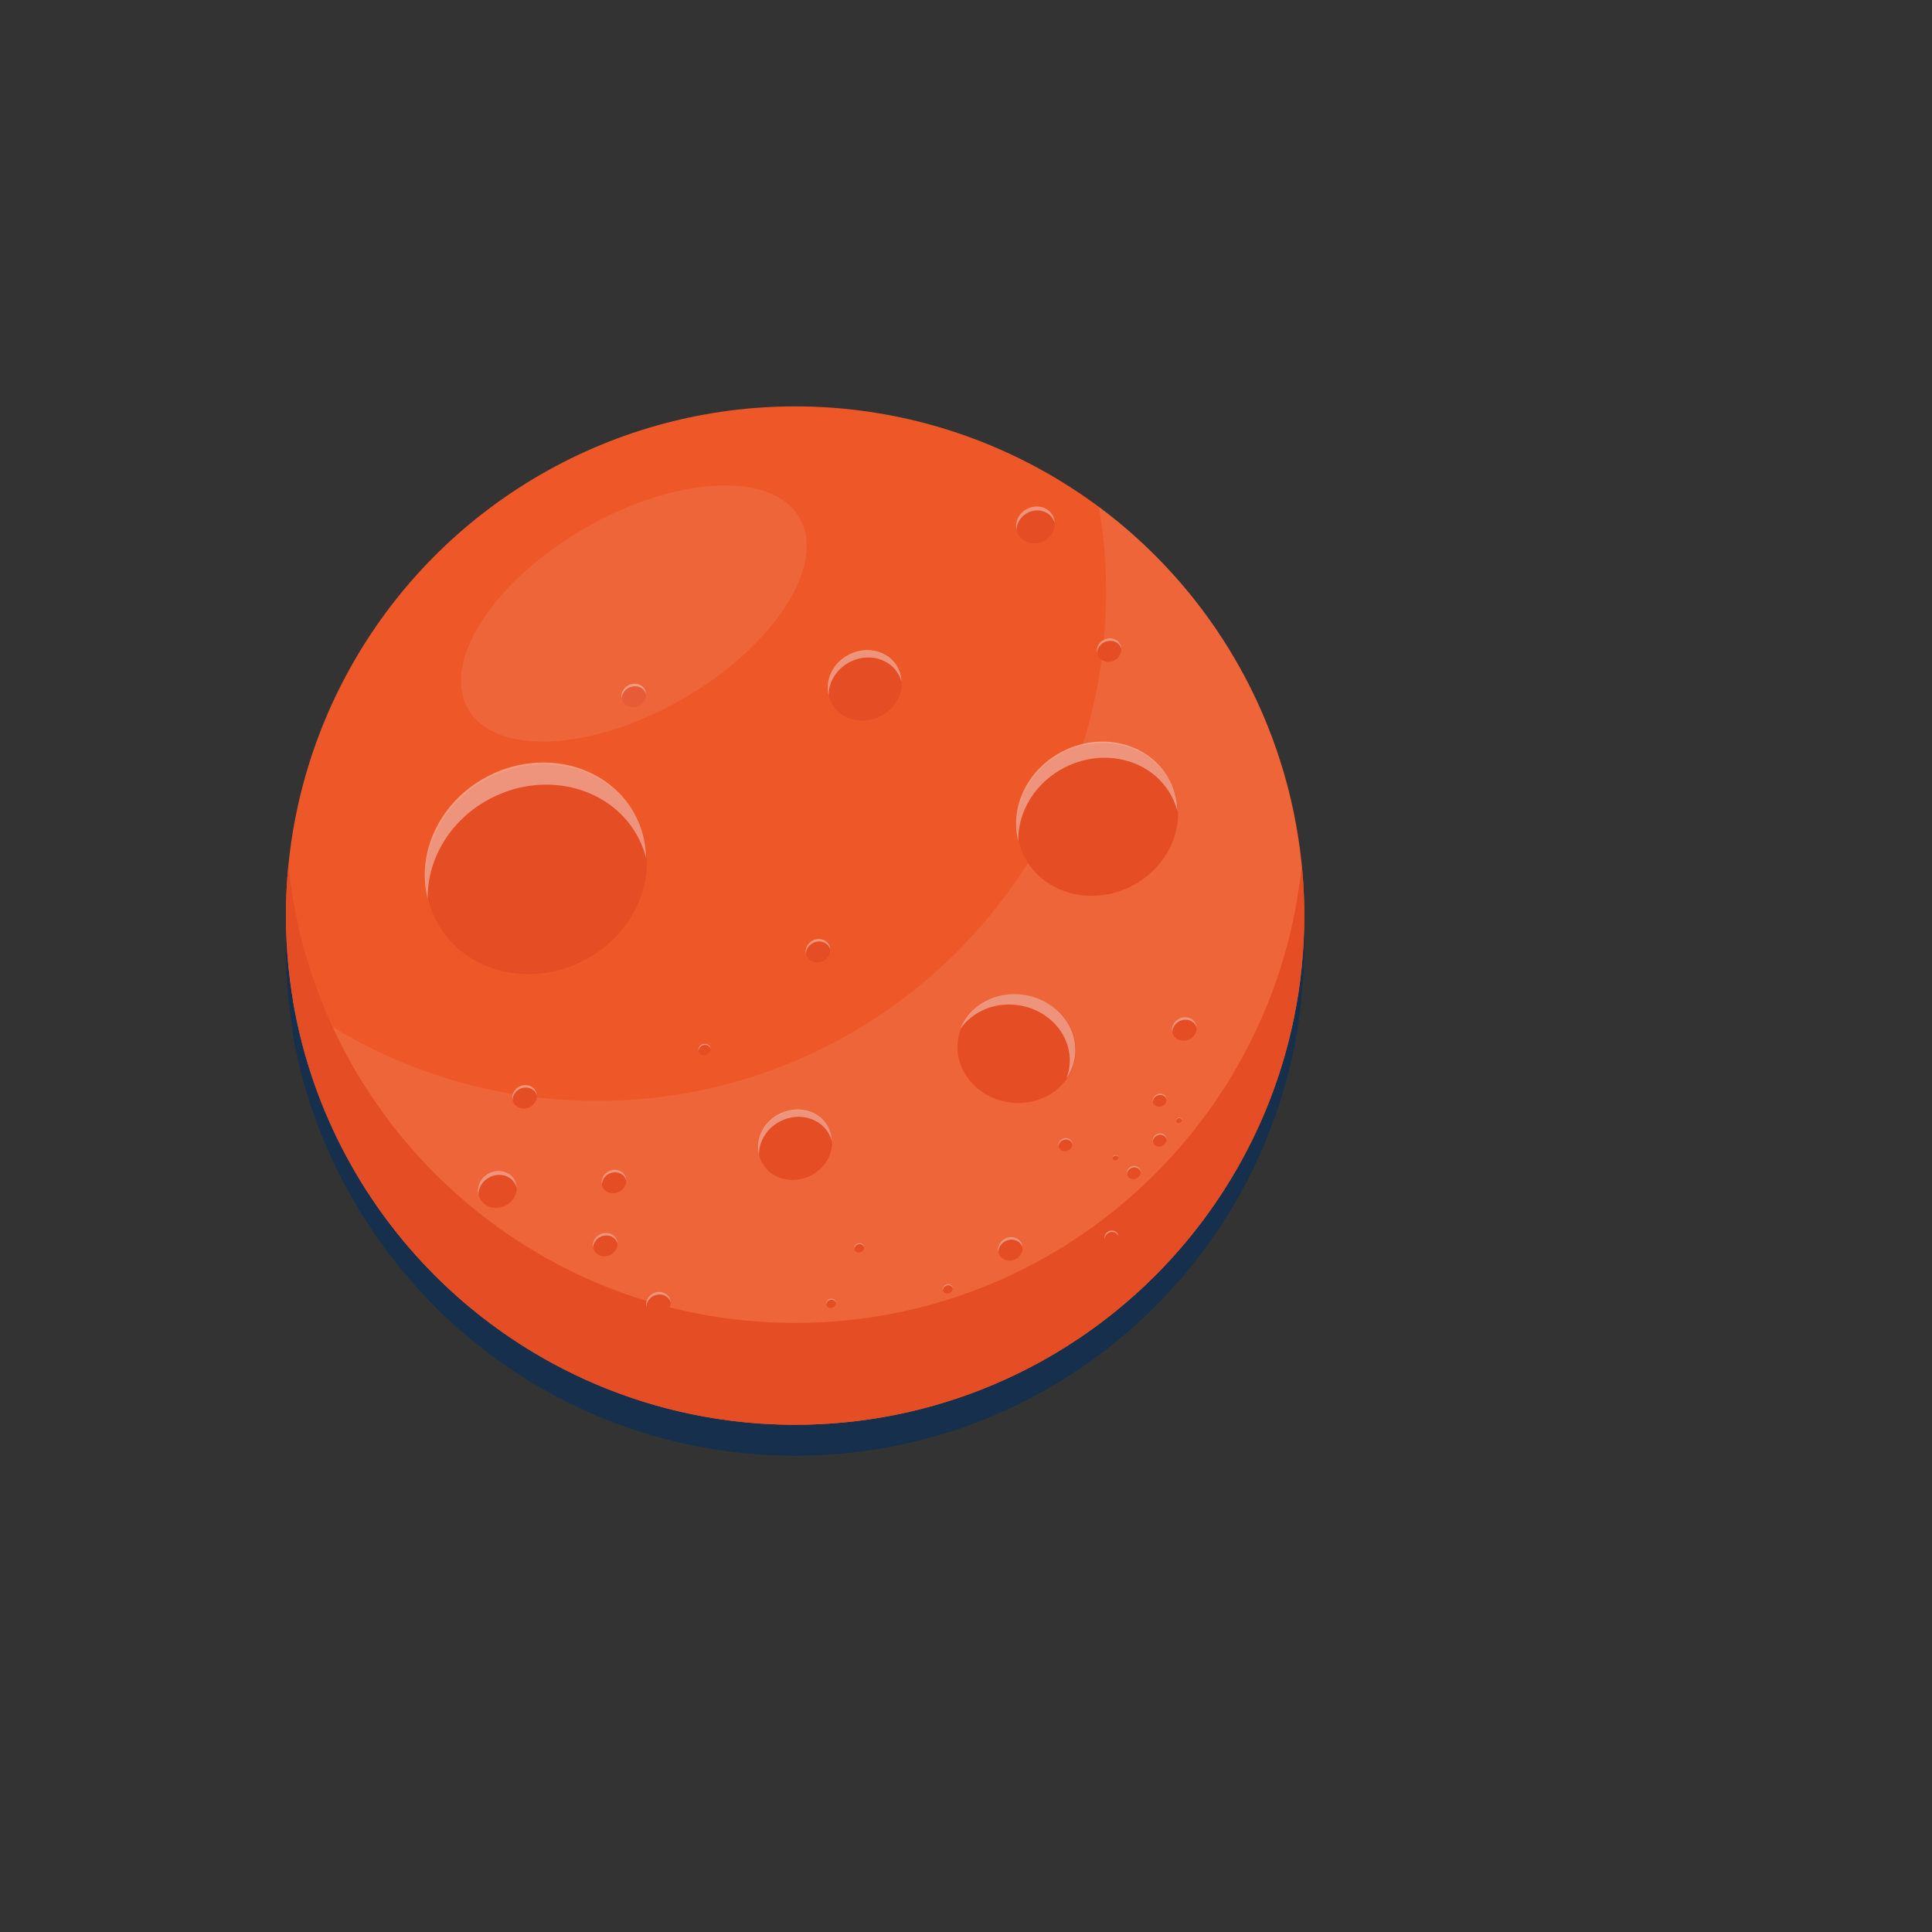 <?xml version="1.0" encoding="utf-8"?>
<!-- Generator: Adobe Illustrator 27.5.0, SVG Export Plug-In . SVG Version: 6.00 Build 0)  -->
<svg version="1.1" xmlns="http://www.w3.org/2000/svg" xmlns:xlink="http://www.w3.org/1999/xlink" x="0px" y="0px"
	 viewBox="100 250 500 500" xml:space="preserve">

<rect x="100" y="250" width="500" height="500" fill="#333333" stroke="none"/>

<g id="OBJECTS" transform="scale(3)" >

	
	<g>
		
		
		<g>
			<path style="fill:#152F4C;" d="M145.838,164.988c0-0.742-0.019-1.479-0.056-2.212c-0.036-0.731-0.092-1.457-0.163-2.178
				c0-0.001,0-0.002,0-0.003l0,0c-0.768-7.736-3.551-14.874-7.804-20.901c-0.087-0.124-0.175-0.247-0.263-0.37
				c-0.228-0.316-0.457-0.631-0.693-0.941c-0.287-0.378-0.58-0.75-0.879-1.119c-0.107-0.132-0.215-0.263-0.323-0.394
				c-2.22-2.675-4.749-5.086-7.536-7.17c0.002,0.013,0.004,0.025,0.006,0.038c-7.317-5.451-16.388-8.678-26.214-8.678
				c-22.777,0-41.503,17.337-43.707,39.534l0,0c0,0.001,0,0.002,0,0.003c-0.072,0.721-0.127,1.447-0.163,2.178
				c-0.037,0.733-0.056,1.47-0.056,2.212l0,0v0c0,2.494,0.219,4.936,0.618,7.316c-0.021-0.016-0.044-0.031-0.065-0.047
				c0.94,5.573,2.937,10.784,5.764,15.434c0.026,0.043,0.051,0.085,0.077,0.128c0.306,0.5,0.622,0.992,0.948,1.478
				c0.081,0.122,0.16,0.245,0.242,0.366c0.256,0.375,0.522,0.743,0.789,1.11c0.153,0.21,0.302,0.424,0.459,0.631
				c0.129,0.171,0.265,0.336,0.397,0.505c1.561,2.009,3.283,3.886,5.163,5.595c7.801,7.09,18.163,11.411,29.535,11.411
				s21.734-4.321,29.535-11.411C140.287,189.468,145.838,177.876,145.838,164.988L145.838,164.988L145.838,164.988z"/>
			<g>
				<circle style="fill:#EE5829;" cx="101.925" cy="162.317" r="43.926"/>
				<path style="opacity:0.08;fill:#FFFFFF;" d="M128.133,127.03c0.404,2.393,0.625,4.847,0.625,7.354
					c0,24.26-19.667,43.926-43.926,43.926c-9.855,0-18.952-3.245-26.28-8.725c3.501,20.757,21.549,36.572,43.302,36.572
					c24.26,0,43.926-19.667,43.926-43.926C145.78,147.826,138.846,135.041,128.133,127.03z"/>
				<path style="fill:#E54D25;" d="M101.925,197.458c-22.777,0-41.503-17.337-43.707-39.534c-0.143,1.445-0.219,2.91-0.219,4.393
					c0,24.26,19.667,43.926,43.926,43.926s43.926-19.667,43.926-43.926c0-1.483-0.076-2.948-0.219-4.393
					C143.428,180.121,124.702,197.458,101.925,197.458z"/>
				<g>
					
						<ellipse transform="matrix(0.895 -0.446 0.446 0.895 -55.258 73.261)" style="fill:#E54D25;" cx="128.005" cy="154.02" rx="7.077" ry="6.467"/>
					<path style="opacity:0.4;fill:#FFFFFF;" d="M125.245,149.508c3.498-1.743,7.625-0.565,9.218,2.632
						c0.193,0.387,0.338,0.787,0.441,1.192c-0.014-0.88-0.212-1.759-0.623-2.584c-1.593-3.197-5.72-4.375-9.218-2.632
						c-3.075,1.532-4.638,4.811-3.891,7.753C121.133,153.339,122.65,150.801,125.245,149.508z"/>
				</g>
				<g>
					
						<ellipse transform="matrix(0.895 -0.446 0.446 0.895 -62.258 52.126)" style="fill:#E54D25;" cx="79.607" cy="158.321" rx="9.714" ry="8.876"/>
					<path style="opacity:0.4;fill:#FFFFFF;" d="M75.819,152.127c4.802-2.393,10.467-0.776,12.653,3.612
						c0.265,0.531,0.464,1.08,0.605,1.636c-0.019-1.208-0.291-2.414-0.855-3.546c-2.187-4.388-7.852-6.005-12.653-3.612
						c-4.22,2.103-6.366,6.603-5.34,10.641C70.175,157.386,72.256,153.903,75.819,152.127z"/>
				</g>
				<g>
					
						<ellipse transform="matrix(0.157 -0.988 0.988 0.157 -69.744 266.025)" style="fill:#E54D25;" cx="120.979" cy="173.872" rx="4.674" ry="5.115"/>
					<path style="opacity:0.4;fill:#FFFFFF;" d="M121.251,170.059c2.79,0.444,4.723,2.87,4.317,5.42
						c-0.049,0.309-0.132,0.604-0.241,0.886c0.362-0.523,0.614-1.123,0.719-1.781c0.406-2.549-1.527-4.976-4.317-5.42
						c-2.452-0.39-4.748,0.882-5.545,2.926C117.223,170.585,119.181,169.729,121.251,170.059z"/>
				</g>
				<g>
					
						<ellipse transform="matrix(0.895 -0.446 0.446 0.895 -52.219 63.105)" style="fill:#E54D25;" cx="107.95" cy="142.485" rx="3.239" ry="2.96"/>
					<path style="opacity:0.4;fill:#FFFFFF;" d="M106.686,140.42c1.601-0.798,3.49-0.259,4.219,1.204
						c0.088,0.177,0.155,0.36,0.202,0.546c-0.006-0.403-0.097-0.805-0.285-1.183c-0.729-1.463-2.618-2.002-4.219-1.204
						c-1.407,0.701-2.123,2.202-1.781,3.548C104.804,142.174,105.498,141.012,106.686,140.42z"/>
				</g>
				<g>
					
						<ellipse transform="matrix(0.895 -0.446 0.446 0.895 -70.523 64.584)" style="fill:#E54D25;" cx="101.938" cy="182.11" rx="3.239" ry="2.96"/>
					<path style="opacity:0.4;fill:#FFFFFF;" d="M100.675,180.045c1.601-0.798,3.49-0.259,4.219,1.204
						c0.088,0.177,0.155,0.36,0.202,0.546c-0.006-0.403-0.097-0.805-0.285-1.182c-0.729-1.463-2.618-2.002-4.219-1.204
						c-1.407,0.701-2.123,2.202-1.781,3.548C98.793,181.798,99.487,180.637,100.675,180.045z"/>
				</g>
				<g>
					
						<ellipse transform="matrix(0.895 -0.446 0.446 0.895 -71.124 53.736)" style="fill:#E54D25;" cx="78.593" cy="177.962" rx="1.08" ry="0.987"/>
					<path style="opacity:0.4;fill:#FFFFFF;" d="M78.172,177.273c0.534-0.266,1.163-0.086,1.407,0.402
						c0.029,0.059,0.052,0.12,0.067,0.182c-0.002-0.134-0.032-0.268-0.095-0.394c-0.243-0.488-0.873-0.667-1.407-0.402
						c-0.469,0.234-0.708,0.734-0.594,1.183C77.545,177.858,77.776,177.471,78.172,177.273z"/>
				</g>
				<g>
					
						<ellipse transform="matrix(0.895 -0.446 0.446 0.895 -76.084 58.177)" style="fill:#E54D25;" cx="85.548" cy="190.719" rx="1.08" ry="0.987"/>
					<path style="opacity:0.4;fill:#FFFFFF;" d="M85.127,190.031c0.534-0.266,1.163-0.086,1.407,0.402
						c0.029,0.059,0.052,0.12,0.067,0.182c-0.002-0.134-0.032-0.268-0.095-0.394c-0.243-0.488-0.873-0.667-1.407-0.402
						c-0.469,0.234-0.708,0.734-0.594,1.183C84.5,190.615,84.731,190.228,85.127,190.031z"/>
				</g>
				<g>
					
						<ellipse transform="matrix(0.895 -0.446 0.446 0.895 -74.937 53.529)" style="fill:#E54D25;" cx="76.247" cy="185.958" rx="1.693" ry="1.547"/>
					<path style="opacity:0.4;fill:#FFFFFF;" d="M75.587,184.878c0.837-0.417,1.825-0.135,2.206,0.63
						c0.046,0.093,0.081,0.188,0.105,0.285c-0.003-0.211-0.051-0.421-0.149-0.618c-0.381-0.765-1.369-1.047-2.206-0.63
						c-0.736,0.367-1.11,1.151-0.931,1.855C74.603,185.795,74.966,185.188,75.587,184.878z"/>
				</g>
				<g>
					
						<ellipse transform="matrix(0.895 -0.446 0.446 0.895 -44.497 68.216)" style="fill:#E54D25;" cx="122.667" cy="128.636" rx="1.693" ry="1.547"/>
					<path style="opacity:0.4;fill:#FFFFFF;" d="M122.006,127.556c0.837-0.417,1.825-0.135,2.206,0.63
						c0.046,0.093,0.081,0.188,0.105,0.285c-0.003-0.211-0.051-0.421-0.149-0.618c-0.381-0.765-1.369-1.047-2.206-0.63
						c-0.736,0.367-1.11,1.151-0.931,1.855C121.022,128.473,121.385,127.866,122.006,127.556z"/>
				</g>
				<g>
					
						<ellipse transform="matrix(0.895 -0.446 0.446 0.895 -73.576 57.941)" style="fill:#E54D25;" cx="86.301" cy="185.273" rx="1.08" ry="0.987"/>
					<path style="opacity:0.4;fill:#FFFFFF;" d="M85.88,184.585c0.534-0.266,1.163-0.086,1.407,0.402
						c0.029,0.059,0.052,0.12,0.067,0.182c-0.002-0.134-0.032-0.268-0.095-0.394c-0.243-0.488-0.873-0.667-1.407-0.402
						c-0.469,0.234-0.708,0.734-0.594,1.183C85.253,185.169,85.484,184.782,85.88,184.585z"/>
				</g>
				<g>
					
						<ellipse transform="matrix(0.895 -0.446 0.446 0.895 -65.501 78.2)" style="fill:#E54D25;" cx="133.376" cy="178.249" rx="0.607" ry="0.555"/>
					<path style="opacity:0.4;fill:#FFFFFF;" d="M133.139,177.862c0.3-0.15,0.654-0.048,0.791,0.226
						c0.017,0.033,0.029,0.067,0.038,0.102c-0.001-0.075-0.018-0.151-0.053-0.222c-0.137-0.274-0.491-0.375-0.791-0.226
						c-0.264,0.131-0.398,0.413-0.334,0.665C132.787,178.19,132.917,177.973,133.139,177.862z"/>
				</g>
				<g>
					
						<ellipse transform="matrix(0.895 -0.446 0.446 0.895 -67.032 78.562)" style="fill:#E54D25;" cx="133.378" cy="181.681" rx="0.607" ry="0.555"/>
					<path style="opacity:0.4;fill:#FFFFFF;" d="M133.142,181.294c0.3-0.15,0.654-0.048,0.791,0.226
						c0.017,0.033,0.029,0.067,0.038,0.102c-0.001-0.075-0.018-0.151-0.053-0.222c-0.137-0.274-0.491-0.375-0.791-0.226
						c-0.264,0.131-0.398,0.413-0.334,0.665C132.789,181.623,132.919,181.405,133.142,181.294z"/>
				</g>
				<g>
					
						<ellipse transform="matrix(0.895 -0.446 0.446 0.895 -68.067 74.976)" style="fill:#E54D25;" cx="125.243" cy="182.088" rx="0.607" ry="0.555"/>
					<path style="opacity:0.4;fill:#FFFFFF;" d="M125.006,181.701c0.3-0.15,0.654-0.048,0.791,0.226
						c0.017,0.033,0.029,0.067,0.038,0.102c-0.001-0.075-0.018-0.151-0.053-0.222c-0.137-0.274-0.491-0.375-0.791-0.226
						c-0.264,0.131-0.398,0.413-0.334,0.665C124.653,182.03,124.783,181.812,125.006,181.701z"/>
				</g>
				<g>
					
						<ellipse transform="matrix(0.895 -0.446 0.446 0.895 -68.519 77.861)" style="fill:#E54D25;" cx="131.145" cy="184.491" rx="0.607" ry="0.555"/>
					<path style="opacity:0.4;fill:#FFFFFF;" d="M130.909,184.104c0.3-0.15,0.654-0.048,0.791,0.226
						c0.017,0.033,0.029,0.067,0.038,0.102c-0.001-0.075-0.018-0.151-0.053-0.222c-0.137-0.274-0.491-0.375-0.791-0.226
						c-0.264,0.131-0.398,0.413-0.334,0.665C130.556,184.432,130.686,184.215,130.909,184.104z"/>
				</g>
				<g>
					
						<ellipse transform="matrix(0.895 -0.446 0.446 0.895 -66.099 79.124)" style="fill:#E54D25;" cx="135.04" cy="179.981" rx="0.251" ry="0.229"/>
					<path style="opacity:0.4;fill:#FFFFFF;" d="M134.943,179.821c0.124-0.062,0.27-0.02,0.327,0.093
						c0.007,0.014,0.012,0.028,0.016,0.042c0-0.031-0.008-0.062-0.022-0.092c-0.057-0.113-0.203-0.155-0.327-0.093
						c-0.109,0.054-0.165,0.171-0.138,0.275C134.797,179.957,134.85,179.867,134.943,179.821z"/>
				</g>
				<g>
					
						<ellipse transform="matrix(0.895 -0.446 0.446 0.895 -68.113 77.019)" style="fill:#E54D25;" cx="129.561" cy="183.208" rx="0.251" ry="0.229"/>
					<path style="opacity:0.4;fill:#FFFFFF;" d="M129.463,183.048c0.124-0.062,0.27-0.02,0.327,0.093
						c0.007,0.014,0.012,0.028,0.016,0.042c0-0.031-0.008-0.062-0.022-0.092c-0.057-0.113-0.203-0.155-0.327-0.093
						c-0.109,0.054-0.165,0.171-0.138,0.275C129.317,183.183,129.371,183.093,129.463,183.048z"/>
				</g>
				<g>
					
						<ellipse transform="matrix(0.895 -0.446 0.446 0.895 -74.681 71.757)" style="fill:#E54D25;" cx="115.097" cy="194.529" rx="0.431" ry="0.394"/>
					<path style="opacity:0.4;fill:#FFFFFF;" d="M114.929,194.254c0.213-0.106,0.465-0.034,0.562,0.16
						c0.012,0.024,0.021,0.048,0.027,0.073c-0.001-0.054-0.013-0.107-0.038-0.158c-0.097-0.195-0.349-0.267-0.562-0.16
						c-0.187,0.093-0.283,0.293-0.237,0.473C114.678,194.488,114.77,194.333,114.929,194.254z"/>
				</g>
				<g>
					
						<ellipse transform="matrix(0.895 -0.446 0.446 0.895 -73.903 67.977)" style="fill:#E54D25;" cx="107.457" cy="190.985" rx="0.431" ry="0.394"/>
					<path style="opacity:0.4;fill:#FFFFFF;" d="M107.288,190.71c0.213-0.106,0.465-0.034,0.562,0.16
						c0.012,0.024,0.021,0.048,0.027,0.073c-0.001-0.054-0.013-0.107-0.038-0.157c-0.097-0.195-0.349-0.267-0.562-0.16
						c-0.187,0.093-0.283,0.293-0.237,0.473C107.038,190.944,107.13,190.789,107.288,190.71z"/>
				</g>
				<g>
					
						<ellipse transform="matrix(0.895 -0.446 0.446 0.895 -76.294 67.395)" style="fill:#E54D25;" cx="105.024" cy="195.774" rx="0.431" ry="0.394"/>
					<path style="opacity:0.4;fill:#FFFFFF;" d="M104.856,195.499c0.213-0.106,0.465-0.034,0.562,0.16
						c0.012,0.024,0.021,0.048,0.027,0.073c-0.001-0.054-0.013-0.107-0.038-0.157c-0.097-0.195-0.349-0.267-0.562-0.16
						c-0.187,0.093-0.283,0.293-0.237,0.473C104.605,195.733,104.698,195.578,104.856,195.499z"/>
				</g>
				<g>
					
						<ellipse transform="matrix(0.895 -0.446 0.446 0.895 -67.673 60.229)" style="fill:#E54D25;" cx="94.112" cy="173.876" rx="0.534" ry="0.488"/>
					<path style="opacity:0.4;fill:#FFFFFF;" d="M93.903,173.535c0.264-0.132,0.576-0.043,0.696,0.199
						c0.015,0.029,0.026,0.059,0.033,0.09c-0.001-0.066-0.016-0.133-0.047-0.195c-0.12-0.241-0.432-0.33-0.696-0.199
						c-0.232,0.116-0.35,0.363-0.294,0.585C93.593,173.825,93.707,173.633,93.903,173.535z"/>
				</g>
				<g>
					
						<ellipse transform="matrix(0.895 -0.446 0.446 0.895 -71.207 77.585)" style="fill:#E54D25;" cx="129.216" cy="190.062" rx="0.607" ry="0.555"/>
					<path style="opacity:0.4;fill:#FFFFFF;" d="M128.979,189.675c0.3-0.15,0.654-0.048,0.791,0.226
						c0.017,0.033,0.029,0.067,0.038,0.102c-0.001-0.075-0.018-0.151-0.053-0.222c-0.137-0.274-0.491-0.375-0.791-0.226
						c-0.264,0.131-0.398,0.413-0.334,0.665C128.627,190.004,128.757,189.786,128.979,189.675z"/>
				</g>
				<g>
					
						<ellipse transform="matrix(0.895 -0.446 0.446 0.895 -77.873 60.759)" style="fill:#E54D25;" cx="90.138" cy="195.811" rx="1.08" ry="0.987"/>
					<path style="opacity:0.4;fill:#FFFFFF;" d="M89.717,195.122c0.534-0.266,1.163-0.086,1.407,0.402
						c0.029,0.059,0.052,0.12,0.067,0.182c-0.002-0.134-0.032-0.268-0.095-0.394c-0.243-0.488-0.873-0.667-1.407-0.402
						c-0.469,0.234-0.708,0.734-0.594,1.183C89.09,195.707,89.321,195.319,89.717,195.122z"/>
				</g>
				<g>
					
						<ellipse transform="matrix(0.895 -0.446 0.446 0.895 -62.846 63.703)" style="fill:#E54D25;" cx="103.905" cy="165.359" rx="1.08" ry="0.987"/>
					<path style="opacity:0.4;fill:#FFFFFF;" d="M103.484,164.671c0.534-0.266,1.163-0.086,1.407,0.402
						c0.029,0.059,0.052,0.12,0.067,0.182c-0.002-0.134-0.032-0.268-0.095-0.394c-0.243-0.488-0.873-0.667-1.407-0.402
						c-0.469,0.234-0.708,0.734-0.594,1.183C102.857,165.255,103.088,164.868,103.484,164.671z"/>
				</g>
				<g>
					
						<ellipse transform="matrix(0.895 -0.446 0.446 0.895 -48.642 72.18)" style="fill:#E54D25;" cx="129.017" cy="139.423" rx="1.08" ry="0.987"/>
					<path style="opacity:0.4;fill:#FFFFFF;" d="M128.596,138.735c0.534-0.266,1.163-0.086,1.407,0.402
						c0.029,0.059,0.052,0.12,0.067,0.182c-0.002-0.134-0.032-0.268-0.095-0.394c-0.243-0.488-0.873-0.667-1.407-0.402
						c-0.469,0.234-0.708,0.734-0.594,1.183C127.968,139.319,128.2,138.932,128.596,138.735z"/>
				</g>
				<g>
					
						<ellipse transform="matrix(0.895 -0.446 0.446 0.895 -54.693 54.304)" style="fill:#E54D25;" cx="88.015" cy="143.34" rx="1.08" ry="0.987"/>
					<path style="opacity:0.4;fill:#FFFFFF;" d="M87.593,142.652c0.534-0.266,1.163-0.086,1.407,0.402
						c0.029,0.059,0.052,0.12,0.067,0.182c-0.002-0.134-0.032-0.268-0.095-0.394c-0.243-0.488-0.873-0.667-1.407-0.402
						c-0.469,0.234-0.708,0.734-0.594,1.183C86.966,143.236,87.198,142.849,87.593,142.652z"/>
				</g>
				<g>
					
						<ellipse transform="matrix(0.895 -0.446 0.446 0.895 -62.538 78.508)" style="fill:#E54D25;" cx="135.511" cy="172.109" rx="1.08" ry="0.987"/>
					<path style="opacity:0.4;fill:#FFFFFF;" d="M135.09,171.42c0.534-0.266,1.163-0.086,1.407,0.402
						c0.029,0.059,0.052,0.12,0.067,0.182c-0.002-0.134-0.032-0.268-0.095-0.394c-0.243-0.488-0.873-0.667-1.407-0.402
						c-0.469,0.234-0.708,0.734-0.594,1.183C134.462,172.005,134.694,171.617,135.09,171.42z"/>
				</g>
				<g>
					
						<ellipse transform="matrix(0.895 -0.446 0.446 0.895 -72.576 73.806)" style="fill:#E54D25;" cx="120.503" cy="191.081" rx="1.08" ry="0.987"/>
					<path style="opacity:0.4;fill:#FFFFFF;" d="M120.081,190.393c0.534-0.266,1.163-0.086,1.407,0.402
						c0.029,0.059,0.052,0.12,0.067,0.182c-0.002-0.134-0.032-0.268-0.095-0.394c-0.243-0.488-0.873-0.667-1.407-0.402
						c-0.469,0.234-0.708,0.734-0.594,1.183C119.454,190.977,119.685,190.59,120.081,190.393z"/>
				</g>
				
					<ellipse transform="matrix(0.866 -0.5 0.5 0.866 -56.34 62.263)" style="opacity:0.08;fill:#FFFFFF;" cx="88.015" cy="136.264" rx="16.501" ry="8.481"/>
			</g>
		</g>
	</g>
</g>
</svg>
